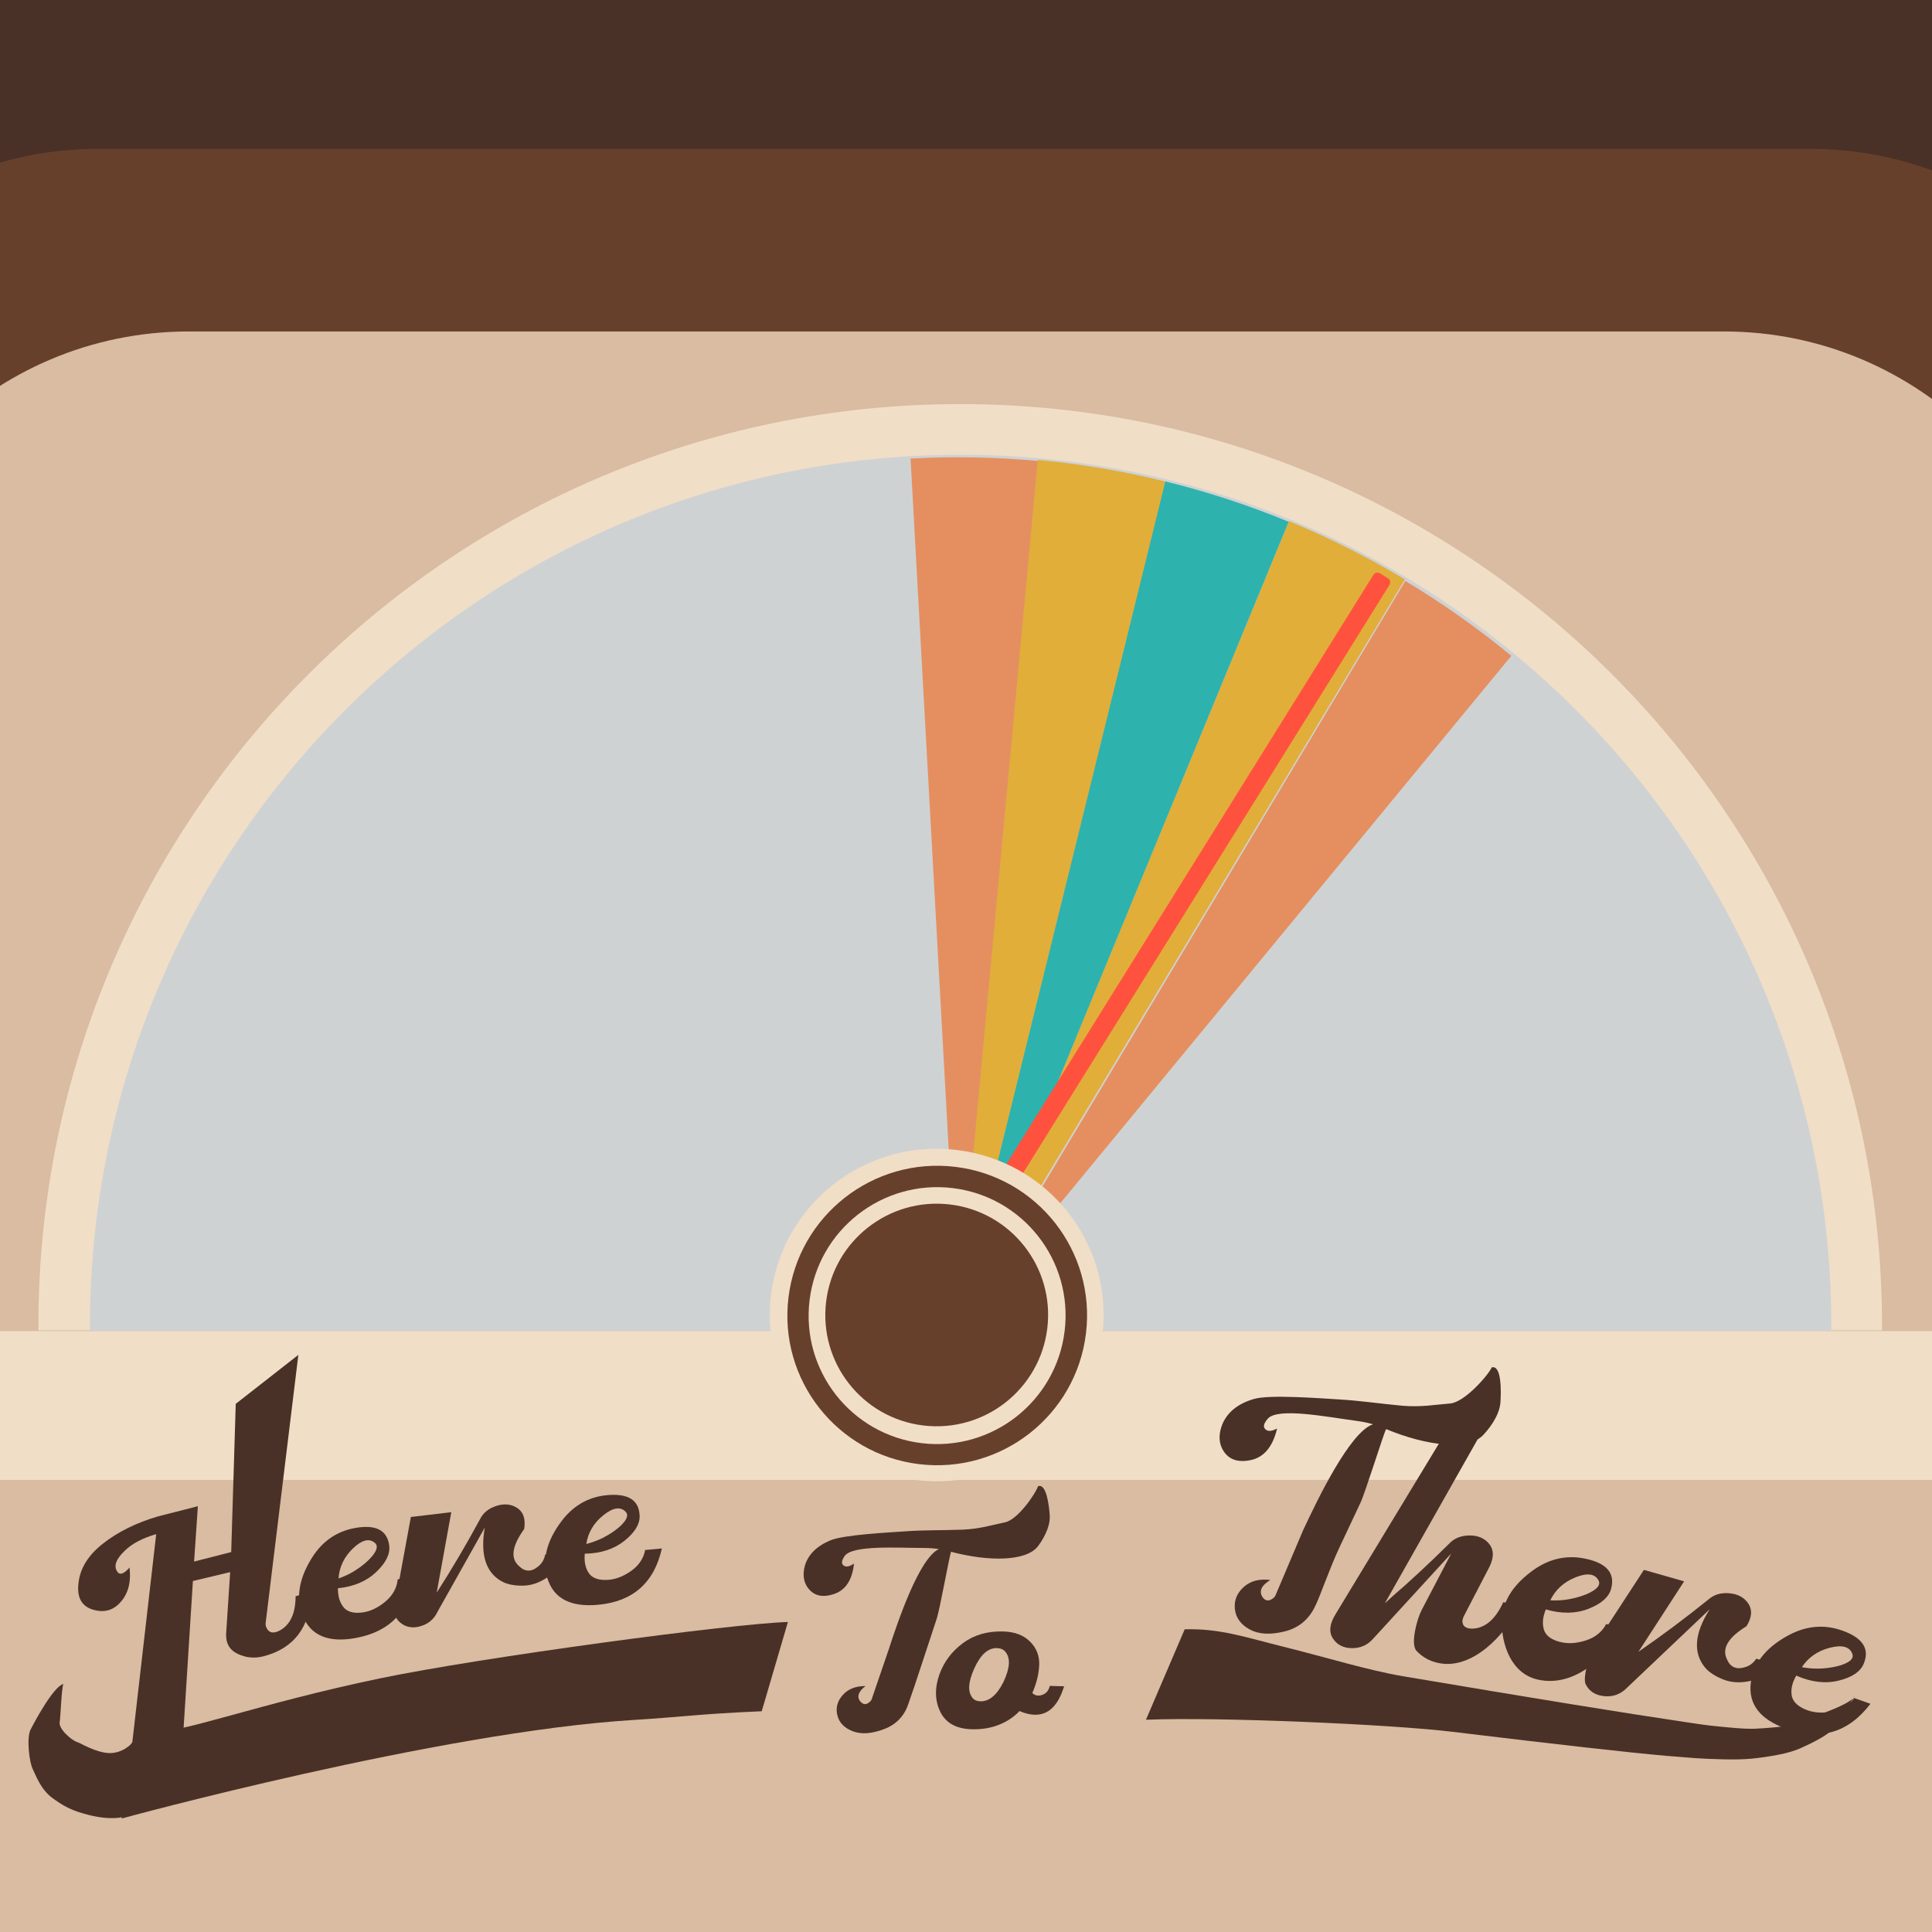 <?xml version="1.0" encoding="UTF-8" standalone="no"?>
<!DOCTYPE svg PUBLIC "-//W3C//DTD SVG 1.1//EN" "http://www.w3.org/Graphics/SVG/1.1/DTD/svg11.dtd">
<svg width="100%" height="100%" viewBox="0 0 1024 1024" version="1.1" xmlns="http://www.w3.org/2000/svg" xmlns:xlink="http://www.w3.org/1999/xlink" xml:space="preserve" xmlns:serif="http://www.serif.com/" style="fill-rule:evenodd;clip-rule:evenodd;stroke-linejoin:round;stroke-miterlimit:2;">
    <g transform="matrix(1.723,0,0,1.823,-553.31,-224.157)">
        <path d="M1040.27,194.161C1040.27,130.256 985.396,78.373 917.805,78.373L338.873,78.373C271.282,78.373 216.407,130.256 216.407,194.161L216.407,565.703C216.407,629.609 271.282,681.492 338.873,681.492L917.805,681.492C985.396,681.492 1040.27,629.609 1040.27,565.703L1040.27,194.161Z" style="fill:rgb(73,49,39);"/>
    </g>
    <g transform="matrix(1.558,0,0,1.624,-473.286,-48.374)">
        <path d="M1040.27,194.161C1040.27,130.256 986.177,78.373 919.548,78.373L337.13,78.373C270.501,78.373 216.407,130.256 216.407,194.161L216.407,565.703C216.407,629.609 270.501,681.492 337.13,681.492L919.548,681.492C986.177,681.492 1040.27,629.609 1040.27,565.703L1040.27,194.161Z" style="fill:rgb(103,64,43);"/>
    </g>
    <g transform="matrix(1.444,0,0,1.624,-400.455,48.405)">
        <path d="M1040.27,194.161C1040.27,130.256 981.94,78.373 910.092,78.373L346.586,78.373C274.738,78.373 216.407,130.256 216.407,194.161L216.407,565.703C216.407,629.609 274.738,681.492 346.586,681.492L910.092,681.492C981.94,681.492 1040.27,629.609 1040.27,565.703L1040.27,194.161Z" style="fill:rgb(217,188,161);"/>
    </g>
    <g transform="matrix(1.002,0,0,0.742,-141.557,240.301)">
        <rect x="47.601" y="626.969" width="1187.67" height="106.26" style="fill:rgb(241,222,199);"/>
    </g>
    <g transform="matrix(1.254,0,0,1.254,-136.374,-182.871)">
        <g transform="matrix(2.02,0,0,2.062,-770.185,-474.681)">
            <path d="M828.911,573.621C828.912,573.306 828.913,572.991 828.913,572.676C828.913,468.408 742.486,383.756 636.032,383.756C529.578,383.756 443.15,468.408 443.15,572.676C443.15,572.991 443.151,573.306 443.153,573.621L828.911,573.621Z" style="fill:rgb(241,222,199);"/>
        </g>
        <g transform="matrix(1.908,0,0,1.95,-698.764,-410.288)">
            <path d="M828.911,573.621C828.912,573.306 828.913,572.991 828.913,572.676C828.913,468.408 742.486,383.756 636.032,383.756C529.578,383.756 443.15,468.408 443.15,572.676C443.15,572.991 443.151,573.306 443.153,573.621L828.911,573.621Z" style="fill:rgb(207,210,211);"/>
        </g>
        <g transform="matrix(0.95,0.311,-0.311,0.95,86.899,-56.742)">
            <g transform="matrix(1.46,-0.446,0.491,1.605,-806.236,71.014)">
                <path d="M826.119,331.266C820.136,330.859 814.139,330.655 808.14,330.655C802.14,330.655 796.143,330.859 790.161,331.266L808.14,549.923L826.119,331.266Z" style="fill:rgb(229,143,96);"/>
            </g>
            <g transform="matrix(1.459,0.449,-0.493,1.604,-264.564,-651.765)">
                <path d="M826.119,331.266C820.136,330.859 814.139,330.655 808.14,330.655C802.14,330.655 796.143,330.859 790.161,331.266L808.14,549.923L826.119,331.266Z" style="fill:rgb(229,143,96);"/>
            </g>
            <g transform="matrix(1.509,-0.226,0.249,1.659,-713.489,-136.919)">
                <path d="M826.119,331.266C820.136,330.859 814.139,330.655 808.14,330.655C802.14,330.655 796.143,330.859 790.161,331.266L808.14,549.923L826.119,331.266Z" style="fill:rgb(225,174,58);"/>
            </g>
            <g transform="matrix(1.509,0.227,-0.25,1.659,-439.196,-503.301)">
                <path d="M826.119,331.266C820.136,330.859 814.139,330.655 808.14,330.655C802.14,330.655 796.143,330.859 790.161,331.266L808.14,549.923L826.119,331.266Z" style="fill:rgb(225,174,58);"/>
            </g>
            <g transform="matrix(1.526,0,0,1.678,-590.345,-329.926)">
                <path d="M826.119,331.266C820.136,330.859 814.139,330.655 808.14,330.655C802.14,330.655 796.143,330.859 790.161,331.266L808.14,549.923L826.119,331.266Z" style="fill:rgb(45,178,174);"/>
            </g>
        </g>
        <g transform="matrix(1.302,0.81,-0.484,0.777,53.131,-187.916)">
            <path d="M556.186,167.856C556.186,166.648 555.6,165.667 554.88,165.667L552.268,165.667C551.547,165.667 550.962,166.648 550.962,167.856L550.962,562.208C550.962,563.415 551.547,564.396 552.268,564.396L554.88,564.396C555.6,564.396 556.186,563.415 556.186,562.208L556.186,167.856Z" style="fill:rgb(255,82,62);"/>
        </g>
        <g transform="matrix(0.291,0.287,-0.356,0.361,599.856,515.758)">
            <g transform="matrix(2.51,-1.567,1.958,2.042,-1496.08,-676.76)">
                <ellipse cx="155.501" cy="643.144" rx="54.368" ry="53.7" style="fill:rgb(241,222,199);"/>
            </g>
            <g transform="matrix(2.253,-1.407,1.764,1.839,-1330.62,-571.092)">
                <ellipse cx="155.501" cy="643.144" rx="54.368" ry="53.7" style="fill:rgb(103,64,43);"/>
            </g>
            <g transform="matrix(1.932,-1.206,1.513,1.578,-1119.27,-434.352)">
                <ellipse cx="155.501" cy="643.144" rx="54.368" ry="53.7" style="fill:rgb(241,222,199);"/>
            </g>
            <g transform="matrix(1.675,-1.046,1.311,1.367,-950.144,-323.672)">
                <ellipse cx="155.501" cy="643.144" rx="54.368" ry="53.7" style="fill:rgb(103,64,43);"/>
            </g>
        </g>
    </g>
    <g transform="matrix(5.865,0.059,-0.018,1.832,-2824.23,-901.702)">
        <g transform="matrix(0.852,0,-1.10889e-18,0.852,68.726,543.444)">
            <path d="M502.098,512.422C502.084,513.486 500.955,516.511 499.677,516.453C498.229,516.386 496.595,513.141 496.294,512.876C495.686,512.412 494.176,508.321 494.37,505.912C494.438,505.152 494.532,494.002 494.723,493.138C493.659,494.044 491.71,506.021 491.281,508.771C490.853,511.52 491.167,519.901 491.595,522.411C491.841,523.853 492.39,528.955 493.656,531.856C494.594,534.006 495.501,535.822 496.983,537.063C497.505,537.499 499.106,539.019 500.729,538.374C502.253,537.769 503.754,533.389 504.339,532.007C505.547,529.154 507.32,517.647 507.43,512.645L508.346,457.745L512.289,454.595L511.926,475.52C511.89,478.776 512.309,481.049 513.182,482.338C514.056,483.626 514.963,483.87 515.904,483.068C519.135,480.314 520.825,472.984 520.974,461.076L519.256,462.54C519.264,468.424 518.712,472.33 517.603,474.258C516.951,475.374 516.493,475.134 516.228,473.536C516.155,473.178 516.111,472.654 516.098,471.964L519.295,380.601L512.705,397.442L512.379,447.786L508.453,451.132L508.795,432.329L504.561,435.937C502.293,438.151 500.372,441.26 498.8,445.265C497.227,449.27 496.366,453.791 496.215,458.828C496.034,464.03 496.639,467.091 498.03,468.01C499.286,468.902 500.301,467.406 501.073,463.523C501.594,460.834 501.773,457.456 501.61,453.388C500.975,455.753 500.525,456.136 500.26,454.538C499.933,452.713 500.205,450.448 501.075,447.743C501.834,445.274 502.944,443.346 504.405,441.96L502.098,512.422Z" style="fill:rgb(73,49,39);fill-rule:nonzero;"/>
            <path d="M523.791,456.366C524.599,455.46 525.352,454.173 526.05,452.505C526.748,450.838 527.255,449.218 527.57,447.646C527.886,446.074 527.892,444.898 527.587,444.118C526.977,442.558 526.209,443.234 525.283,446.144C524.358,449.053 523.86,452.461 523.791,456.366ZM524.459,466.513C524.879,467.774 525.509,468.218 526.348,467.844C527.188,467.47 527.997,466.217 528.775,464.087C529.553,461.957 529.984,459.418 530.067,456.47L531.813,455.405C531.356,467.273 529.298,474.322 525.639,476.554C522.77,478.304 520.901,475.857 520.031,469.214C519.301,463.451 519.551,457.159 520.782,450.338C521.879,444.15 523.446,440.435 525.484,439.192C527.688,437.848 528.902,439.797 529.128,445.04C529.253,447.861 528.806,450.858 527.789,454.031C526.771,457.204 525.419,459.098 523.732,459.713C523.732,462.611 523.974,464.877 524.459,466.513Z" style="fill:rgb(73,49,39);fill-rule:nonzero;"/>
            <path d="M539.245,438.623L534.316,467.389C533.958,469.882 533.358,471.528 532.518,472.326C531.677,473.124 530.953,472.705 530.344,471.068C529.736,469.432 529.584,466.763 529.888,463.063L531.396,435.258L535.679,433.489L534.215,460.864C535.781,452.885 537.287,444.524 538.732,435.779C539.061,433.574 539.644,432.038 540.482,431.173C541.319,430.308 542.057,430.549 542.695,431.898C543.333,433.247 543.578,435.599 543.429,438.954C542.15,444.746 541.975,448.935 542.904,451.519C543.551,453.548 544.236,453.575 544.96,451.598C545.343,450.6 545.582,449.258 545.677,447.571L547.437,446.76C547.306,450.517 546.813,453.345 545.958,455.246C545.103,457.146 544.238,458.127 543.364,458.187C542.49,458.248 541.778,457.857 541.227,457.016C539.43,454.147 538.769,448.016 539.245,438.623Z" style="fill:rgb(73,49,39);fill-rule:nonzero;"/>
            <path d="M550.031,443.811C550.86,443.133 551.645,442.061 552.386,440.595C553.127,439.128 553.676,437.656 554.033,436.178C554.39,434.7 554.428,433.53 554.145,432.668C553.58,430.944 552.797,431.403 551.796,434.043C550.794,436.684 550.206,439.94 550.031,443.811ZM550.42,454.105C550.804,455.479 551.419,456.097 552.266,455.958C553.112,455.82 553.952,454.798 554.785,452.893C555.618,450.988 556.116,448.579 556.28,445.666L558.048,445.092C557.27,456.787 555.027,463.235 551.322,464.437C548.416,465.38 546.62,462.421 545.935,455.56C545.364,449.615 545.785,443.417 547.198,436.965C548.459,431.107 550.121,427.844 552.185,427.174C554.416,426.45 555.574,428.731 555.656,434.017C555.703,436.862 555.177,439.723 554.077,442.6C552.976,445.477 551.578,446.987 549.88,447.129C549.802,450.015 549.982,452.34 550.42,454.105Z" style="fill:rgb(73,49,39);fill-rule:nonzero;"/>
            <path d="M568.811,500.021C562.291,501.116 559.978,502.336 555.289,503.4C534.584,508.094 501.014,538.641 501.014,538.641L504.611,508.73C506.897,509.936 515.353,499.203 528.291,490.16C538.99,482.682 565.538,470.39 571.495,469.619" style="fill:rgb(73,49,39);fill-rule:nonzero;"/>
        </g>
        <g transform="matrix(0.944,3.46945e-18,-8.18684e-19,0.944,14.299,506.369)">
            <g transform="matrix(0.832,2.11714e-17,-8.72413e-20,0.812,99.171,124.067)">
                <path d="M588.738,390.443C588.532,392.481 587.503,412.366 587.174,415.696C586.844,419.025 586.33,424.325 585.63,431.596C584.93,438.866 584.395,444.269 584.023,447.803C583.571,452.559 582.638,455.838 581.225,457.64C579.812,459.441 578.617,459.746 577.64,458.553C576.663,457.361 576.065,455.379 575.846,452.607C575.627,449.834 575.821,447.288 576.428,444.967C577.036,442.646 577.911,441.469 579.054,441.437C578.255,443.492 578.049,445.396 578.434,447.147C578.777,448.492 579.137,448.618 579.515,447.523C579.683,447.112 579.787,446.567 579.828,445.888L581.682,427.539C582.67,417.211 585.063,393.053 587.339,389.466C586.788,389.21 586.174,389.092 585.497,389.111C582.576,389.193 577.378,388.232 576.501,392.458C576.083,394.503 576.108,395.789 576.575,396.318C576.829,396.582 577.167,396.234 577.588,395.273C577.394,401.92 576.537,405.874 575.017,407.137C573.792,408.255 572.859,407.265 572.215,404.166C571.786,402.01 571.694,399.369 571.939,396.245C572.309,392.034 573.274,388.822 574.834,386.609C576.394,384.397 581.596,383.398 583.605,382.867C585.614,382.336 588.075,382.38 590.043,382.054C592.01,381.728 593.419,380.184 594.918,379.125C596.418,378.067 598.466,367.831 598.67,365.386C599.648,364.12 599.978,372.868 600.054,376.471C600.152,381.104 599.153,386.227 598.706,388.146C597.366,393.74 593.151,394.114 588.738,390.443Z" style="fill:rgb(73,49,39);fill-rule:nonzero;"/>
            </g>
            <g transform="matrix(0.744,2.77556e-17,8.67362e-19,0.817,150.655,121.041)">
                <path d="M595.201,427.717C594.059,427.658 593.093,430.251 592.304,435.496C591.516,440.741 591.476,444.466 592.184,446.672C592.392,447.36 592.708,447.716 593.131,447.738C594.274,447.797 595.26,445.341 596.09,440.369C596.92,435.126 596.982,431.334 596.274,428.993C596.024,428.167 595.667,427.742 595.201,427.717ZM598.193,451.254C597.462,453.52 596.575,455.27 595.531,456.503C594.488,457.737 593.331,458.32 592.062,458.254C590.073,458.151 588.718,456.013 587.999,451.842C587.279,447.67 587.229,442.957 587.848,437.704C588.422,432.99 589.416,429.077 590.829,425.965C592.242,422.853 593.964,421.35 595.995,421.456C597.476,421.533 598.634,422.78 599.469,425.195C600.303,427.61 600.701,430.511 600.663,433.898C600.624,437.284 600.342,440.794 599.815,444.426C600.149,445.392 600.571,445.618 601.082,445.102C601.593,444.586 601.916,443.451 602.052,441.696L603.893,441.792C602.912,451.5 601.012,454.654 598.193,451.254Z" style="fill:rgb(73,49,39);fill-rule:nonzero;"/>
            </g>
        </g>
        <g transform="matrix(0.875,9.48886e-18,-3.54568e-18,0.875,52.454,536.304)">
            <path d="M616.052,466.537C619.702,466.065 622.467,469.095 626.212,471.933C630.662,475.305 635.008,479.486 638.692,481.354C652.259,488.237 661.915,492.936 667.661,495.453C667.744,495.492 667.849,495.54 667.975,495.598C669.022,496.082 669.82,496.416 670.367,496.601C670.915,496.785 671.686,497.004 672.679,497.258C673.673,497.511 674.449,497.596 675.009,497.512C675.569,497.428 676.283,497.245 677.151,496.961C678.019,496.677 678.727,496.148 679.275,495.375C679.823,494.601 685.038,489.461 685.309,486.3L683.694,494.592C683.387,498.558 680.68,502.391 679.967,503.499C679.255,504.608 678.392,505.476 677.38,506.104C676.368,506.732 675.472,507.174 674.691,507.429C673.909,507.684 672.943,507.786 671.79,507.733C670.638,507.68 669.68,507.58 668.917,507.433C668.154,507.285 667.159,507.065 665.932,506.773C662.083,505.817 654.708,503.403 643.806,499.532C637.395,497.255 619.481,495.337 612.143,496.569" style="fill:rgb(73,49,39);fill-rule:nonzero;"/>
            <path d="M679.826,476.997C680.668,477.49 681.521,477.566 682.386,477.224C683.25,476.882 683.941,476.279 684.458,475.414C684.976,474.548 685.162,473.535 685.018,472.374C684.729,470.053 683.958,469.422 682.704,470.482C681.45,471.543 680.49,473.714 679.826,476.997ZM678.837,486.872C679.007,488.633 679.485,490.017 680.273,491.023C681.06,492.029 681.956,492.224 682.962,491.607C683.967,490.99 684.734,489.467 685.262,487.038L686.944,488.882C684.711,498.467 681.833,501.328 678.309,497.465C675.546,494.437 674.3,489.347 674.573,482.197C674.829,476.032 676.02,470.963 678.145,466.989C680.055,463.353 681.991,462.61 683.953,464.761C686.075,467.087 686.829,470.707 686.215,475.62C685.887,478.268 685.035,480.164 683.66,481.307C682.285,482.45 680.818,481.952 679.257,479.811C678.809,482.328 678.669,484.682 678.837,486.872Z" style="fill:rgb(73,49,39);fill-rule:nonzero;"/>
            <path d="M670.25,458.163L661.627,484.889C660.996,486.747 660.244,487.525 659.372,487.223C658.501,486.921 657.883,485.639 657.519,483.378C657.155,481.117 657.947,472.194 658.673,469.156L663.415,445.365L667.579,449.022L662.931,472.47C665.336,467.043 667.733,461.188 670.12,454.906C670.689,453.277 671.412,452.58 672.289,452.817C673.166,453.053 673.818,454.187 674.244,456.22C674.67,458.252 674.612,460.724 674.071,463.636C672.193,467.4 671.527,471.048 672.072,474.58C672.425,477.251 673.054,478.122 673.96,477.192C674.433,476.744 674.816,475.801 675.107,474.362L676.828,475.787C676.255,479.092 675.459,481.093 674.441,481.79C673.423,482.487 672.507,482.323 671.694,481.3C670.88,480.276 670.27,479.036 669.863,477.58C668.551,472.714 668.68,466.242 670.25,458.163Z" style="fill:rgb(73,49,39);fill-rule:nonzero;"/>
            <path d="M653.776,455.733C654.631,455.866 655.479,455.58 656.322,454.875C657.164,454.17 657.824,453.279 658.302,452.203C658.779,451.126 658.922,450.043 658.731,448.953C658.349,446.774 657.558,446.476 656.359,448.057C655.16,449.639 654.298,452.198 653.776,455.733ZM653.203,465.94C653.444,467.614 653.975,468.783 654.797,469.447C655.619,470.111 656.516,469.925 657.487,468.888C658.458,467.851 659.155,466.017 659.578,463.385L661.322,464.501C659.504,474.947 656.289,484.372 652.636,482.035C649.772,480.203 648.808,470.314 648.783,463.111C648.783,456.892 649.754,451.363 651.696,446.525C653.439,442.112 655.327,440.556 657.361,441.858C659.561,443.265 660.458,446.534 660.051,451.664C659.835,454.428 659.07,456.668 657.754,458.383C656.438,460.097 654.963,460.224 653.328,458.763C652.987,461.448 652.946,463.84 653.203,465.94Z" style="fill:rgb(73,49,39);fill-rule:nonzero;"/>
            <path d="M643.289,397.953L631.636,460.928C631.014,464.194 630.921,466.89 631.357,469.016C631.794,471.141 632.45,472.207 633.327,472.213C634.204,472.218 634.926,471.191 635.492,469.131L643.503,440.574L640.517,459.295C640.039,462.219 639.348,470.657 640.014,472.892C640.681,475.127 641.517,476.484 642.521,476.961C645.787,478.513 649.032,468.069 650.685,457.346L648.926,456.51C648.156,462.035 647.143,464.979 645.885,465.34C645.107,465.518 644.719,464.649 644.722,462.732C644.741,462.33 644.784,461.871 644.85,461.355L647.483,444.726C647.925,441.648 647.901,439.17 647.41,437.293C646.919,435.416 646.234,434.508 645.354,434.569C644.474,434.63 643.778,435.567 643.266,437.379C642.309,440.486 641.283,443.698 640.188,447.013C639.093,450.329 638.226,452.863 637.589,454.615L636.695,457.273L646.78,398.877L643.289,397.953Z" style="fill:rgb(73,49,39);fill-rule:nonzero;"/>
            <g transform="matrix(0.992,0.413,-0.04,0.992,68.232,-230.796)">
                <path d="M588.738,390.443C588.532,392.481 587.503,412.366 587.174,415.696C586.844,419.025 586.33,424.325 585.63,431.596C584.93,438.866 584.393,447.997 584.022,451.532C583.569,456.288 582.636,459.567 581.223,461.368C579.81,463.17 578.615,463.475 577.638,462.282C576.662,461.09 576.064,459.108 575.844,456.335C575.625,453.563 575.819,451.017 576.427,448.696C577.034,446.374 577.909,445.198 579.052,445.166C578.253,447.221 578.047,449.124 578.433,450.875C578.775,452.221 579.135,452.347 579.513,451.252C579.681,450.84 579.786,450.295 579.826,449.617L581.682,427.539C582.67,417.211 585.063,393.053 587.339,389.466C586.788,389.21 586.174,389.092 585.497,389.111C582.576,389.193 577.378,388.232 576.501,392.458C576.083,394.503 576.108,395.789 576.575,396.318C576.829,396.582 577.167,396.234 577.588,395.273C577.394,401.92 576.537,405.874 575.017,407.137C573.792,408.255 572.859,407.265 572.215,404.166C571.786,402.01 571.694,399.369 571.939,396.245C572.309,392.034 573.274,388.822 574.834,386.609C576.394,384.397 581.596,383.398 583.605,382.867C585.614,382.336 588.075,382.38 590.043,382.054C592.01,381.728 593.419,380.184 594.918,379.125C596.418,378.067 598.466,367.831 598.67,365.386C599.648,364.12 599.978,372.868 600.054,376.471C600.152,381.104 599.153,386.227 598.706,388.146C597.366,393.74 593.151,394.114 588.738,390.443Z" style="fill:rgb(73,49,39);fill-rule:nonzero;"/>
            </g>
        </g>
    </g>
</svg>
